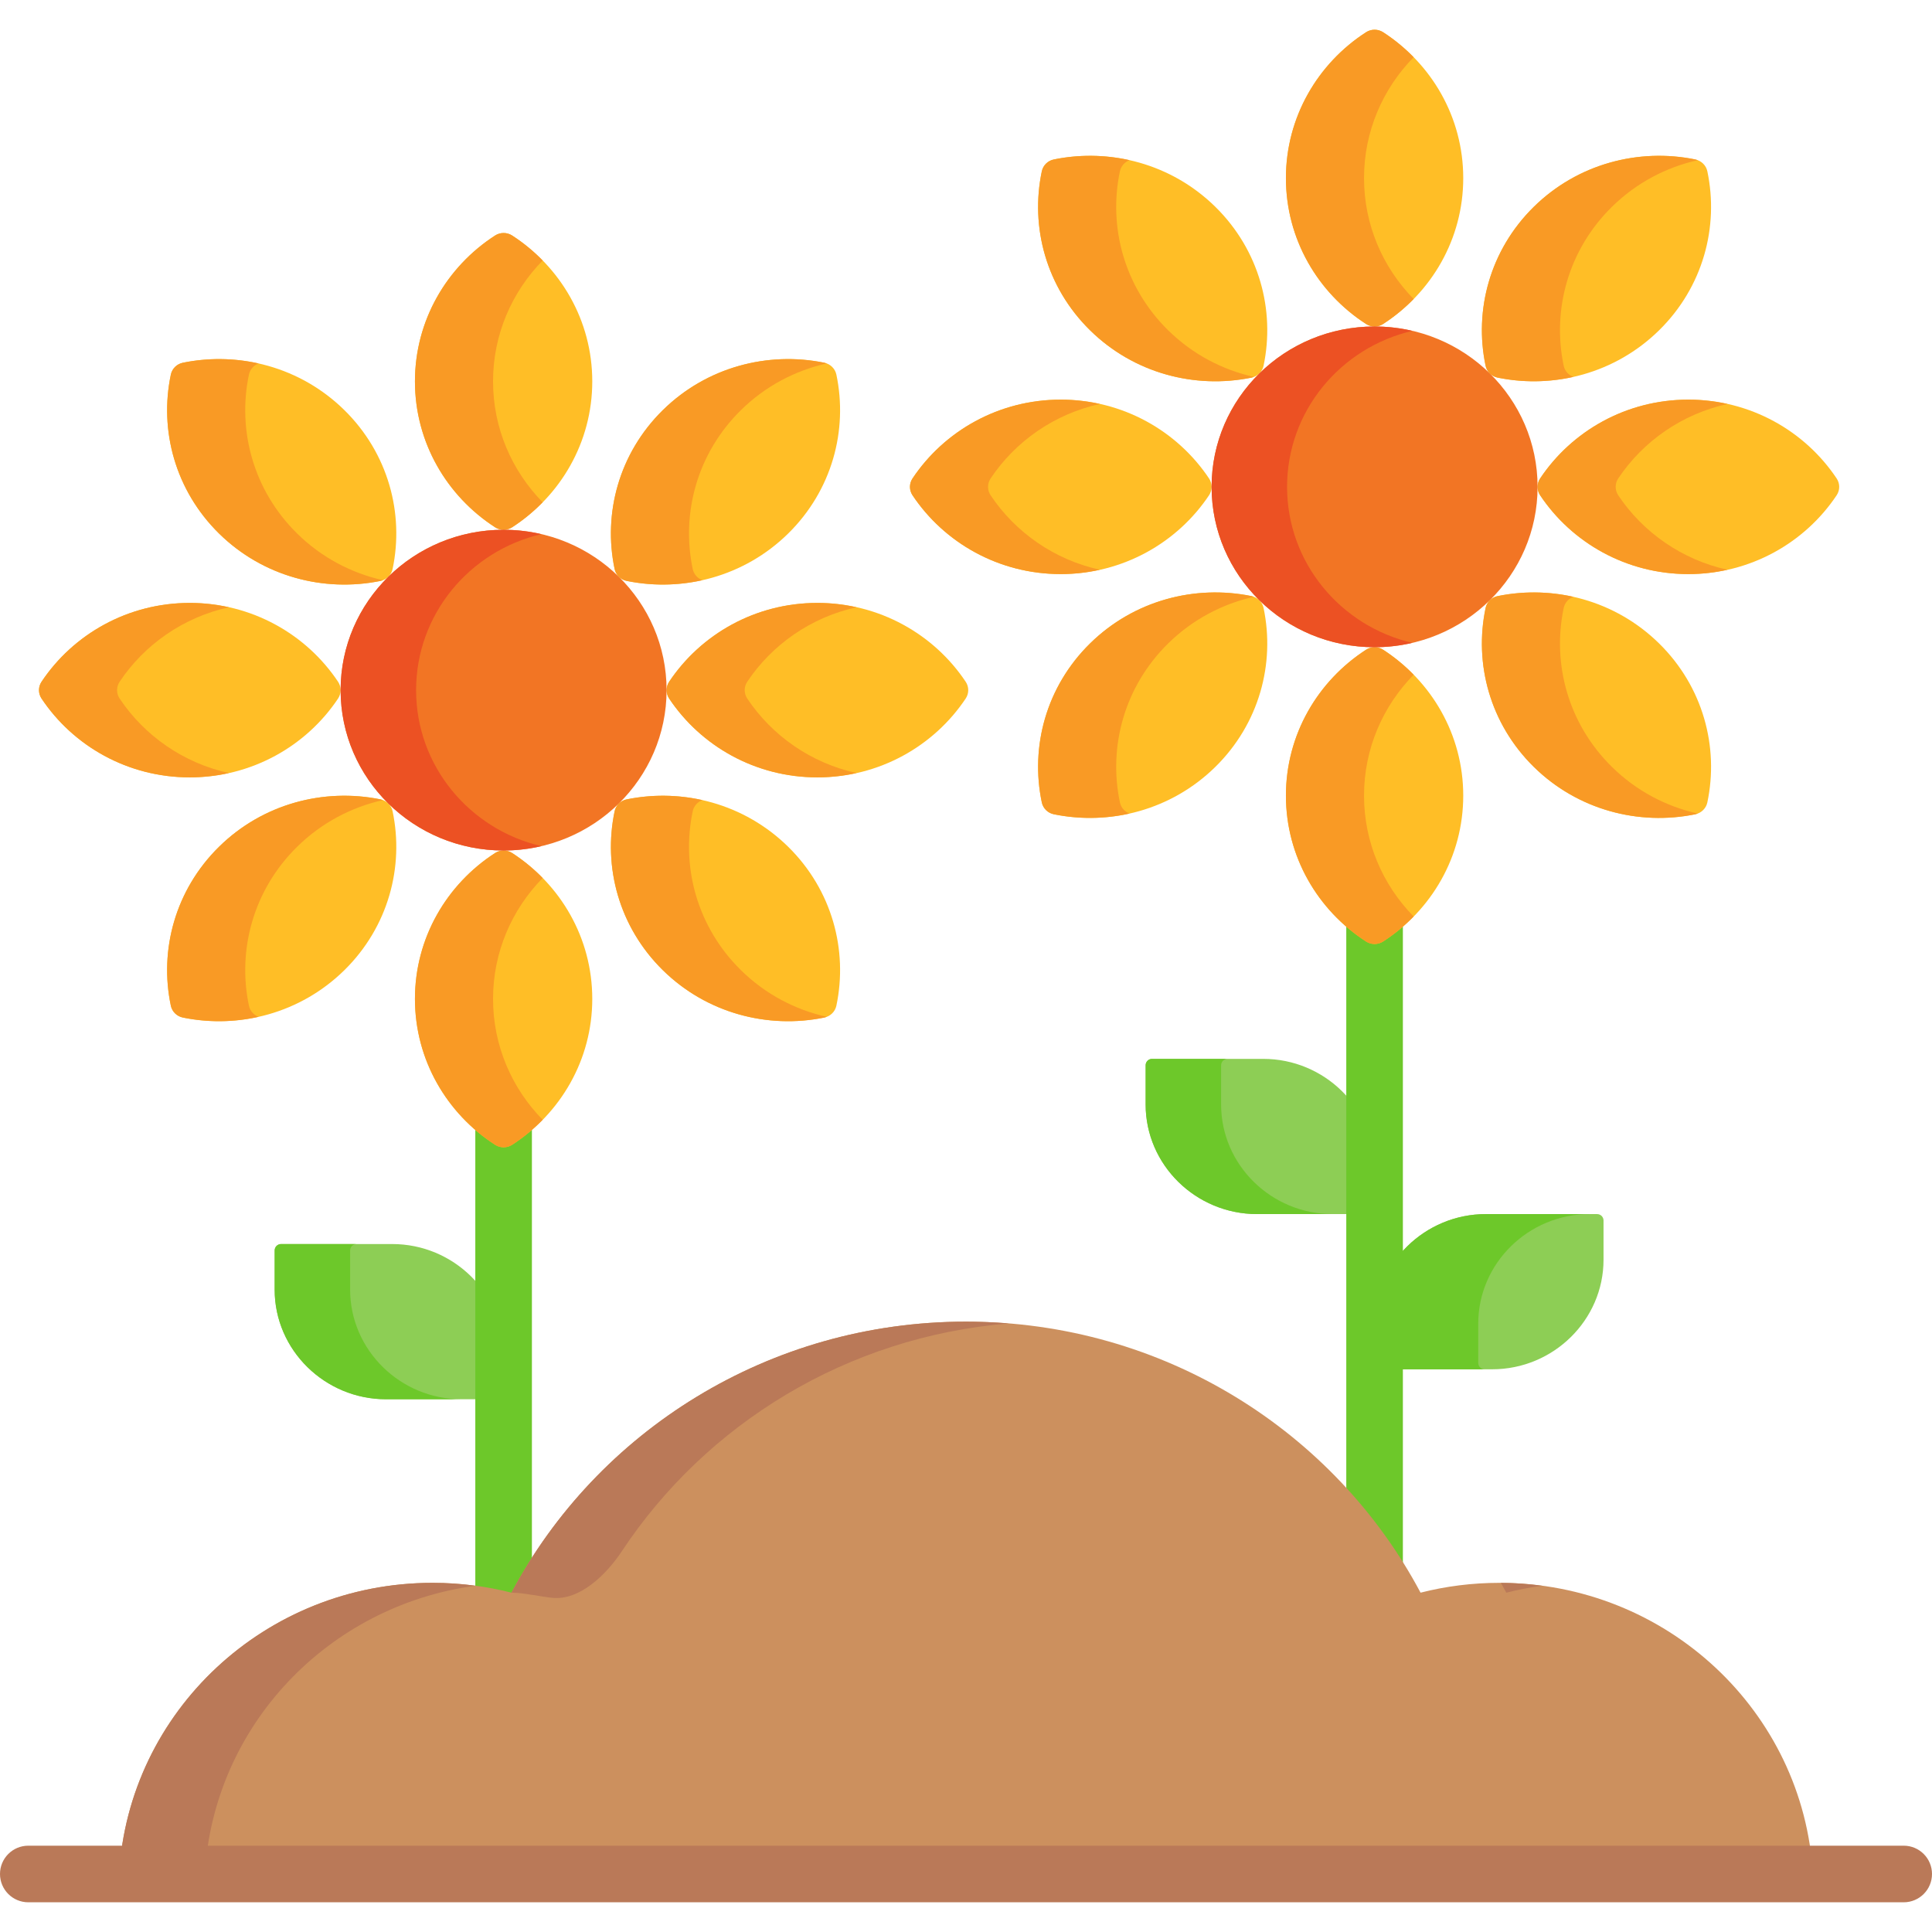 <?xml version="1.0" encoding="iso-8859-1"?>
<!-- Generator: Adobe Illustrator 19.0.0, SVG Export Plug-In . SVG Version: 6.00 Build 0)  -->
<svg version="1.1" id="Capa_1" xmlns="http://www.w3.org/2000/svg" xmlns:xlink="http://www.w3.org/1999/xlink" x="0px" y="0px"
	 viewBox="0 0 512 512" style="enable-background:new 0 0 512 512;" xml:space="preserve">
<path style="fill:#8DCE55;" d="M364.278,309.653v10.393c0,0.938-0.761,1.699-1.699,1.699h-29.458
	c-16.234,0-29.517-13.069-29.517-29.041v-10.393c0-0.938,0.761-1.699,1.699-1.699h29.458
	C350.996,280.612,364.278,293.68,364.278,309.653z"/>
<path style="fill:#6DC82A;" d="M323.606,292.703v-10.393c0-0.938,0.761-1.699,1.699-1.699h-20.001c-0.938,0-1.699,0.761-1.699,1.699
	v10.393c0,15.972,13.282,29.041,29.517,29.041h20.001C336.887,321.745,323.606,308.676,323.606,292.703z"/>
<path style="fill:#8DCE55;" d="M364.278,350.786v10.393c0,0.938,0.761,1.699,1.699,1.699h29.458
	c16.234,0,29.517-13.069,29.517-29.041v-10.393c0-0.938-0.761-1.699-1.699-1.699h-29.458
	C377.561,321.745,364.278,334.813,364.278,350.786z"/>
<path style="fill:#6DC82A;" d="M391.746,361.178v-10.393c0-15.973,13.282-29.041,29.517-29.041h-27.468
	c-16.234,0-29.517,13.068-29.517,29.041v10.393c0,0.938,0.761,1.699,1.699,1.699h27.468
	C392.507,362.878,391.746,362.117,391.746,361.178z"/>
<path style="fill:#8DCE55;" d="M133.461,358.725v10.393c0,0.938-0.761,1.699-1.699,1.699h-29.458
	c-16.234,0-29.517-13.069-29.517-29.041v-10.393c0-0.938,0.761-1.699,1.699-1.699h29.458
	C120.179,329.684,133.461,342.752,133.461,358.725z"/>
<g>
	<path style="fill:#6DC82A;" d="M92.789,341.775v-10.393c0-0.938,0.761-1.699,1.699-1.699H74.487c-0.938,0-1.699,0.761-1.699,1.699
		v10.393c0,15.972,13.282,29.041,29.517,29.041h20.001C106.07,370.816,92.789,357.748,92.789,341.775z"/>
	<path style="fill:#6DC82A;" d="M364.278,429.741c-4.142,0-7.5-3.358-7.5-7.5V237.321c0-4.142,3.358-7.5,7.5-7.5s7.5,3.358,7.5,7.5
		V422.24C371.779,426.382,368.42,429.741,364.278,429.741z"/>
	<path style="fill:#6DC82A;" d="M133.461,438.333c-4.142,0-7.5-3.358-7.5-7.5V291.324c0-4.142,3.358-7.5,7.5-7.5
		c4.142,0,7.5,3.358,7.5,7.5v139.508C140.962,434.975,137.603,438.333,133.461,438.333z"/>
</g>
<g>
	<path style="fill:#FFBE26;" d="M131.205,62.409c1.367-0.883,3.146-0.883,4.513,0c12.789,8.261,21.239,22.487,21.239,38.664
		s-8.451,30.403-21.239,38.664c-1.367,0.883-3.146,0.883-4.513,0c-12.789-8.26-21.239-22.487-21.239-38.664
		C109.966,84.897,118.416,70.67,131.205,62.409z"/>
	<path style="fill:#FFBE26;" d="M131.205,226.054c1.367-0.883,3.146-0.883,4.513,0c12.789,8.26,21.239,22.487,21.239,38.664
		s-8.451,30.403-21.239,38.664c-1.367,0.883-3.146,0.883-4.513,0c-12.789-8.26-21.239-22.487-21.239-38.664
		C109.966,248.542,118.416,234.316,131.205,226.054z"/>
	<path style="fill:#FFBE26;" d="M218.457,96.129c1.601,0.327,2.859,1.565,3.191,3.14c3.106,14.739-1.143,30.677-12.769,42.116
		s-27.826,15.619-42.806,12.563c-1.601-0.327-2.859-1.565-3.191-3.14c-3.106-14.739,1.143-30.677,12.769-42.116
		S203.477,93.073,218.457,96.129z"/>
	<path style="fill:#FFBE26;" d="M100.848,211.843c1.601,0.327,2.859,1.565,3.191,3.14c3.106,14.739-1.143,30.677-12.769,42.116
		c-11.626,11.439-27.826,15.619-42.806,12.563c-1.601-0.327-2.859-1.565-3.191-3.14c-3.106-14.739,1.143-30.677,12.769-42.116
		C69.668,212.969,85.868,208.788,100.848,211.843z"/>
	<path style="fill:#FFBE26;" d="M255.921,180.676c0.897,1.345,0.897,3.096,0,4.44c-8.397,12.583-22.855,20.897-39.297,20.897
		s-30.901-8.314-39.297-20.897c-0.897-1.345-0.897-3.096,0-4.44c8.396-12.583,22.855-20.897,39.297-20.897
		S247.524,168.093,255.921,180.676z"/>
	<path style="fill:#FFBE26;" d="M89.595,180.676c0.897,1.345,0.897,3.096,0,4.44c-8.396,12.583-22.855,20.897-39.296,20.897
		c-16.442,0-30.901-8.314-39.297-20.897c-0.897-1.345-0.897-3.096,0-4.44c8.397-12.583,22.855-20.897,39.297-20.897
		C66.74,159.778,81.2,168.093,89.595,180.676z"/>
	<path style="fill:#FFBE26;" d="M221.648,266.523c-0.332,1.575-1.59,2.813-3.191,3.14c-14.98,3.056-31.18-1.124-42.806-12.563
		c-11.626-11.439-15.875-27.378-12.769-42.116c0.332-1.575,1.59-2.813,3.191-3.14c14.98-3.056,31.18,1.124,42.806,12.563
		C220.505,235.846,224.755,251.784,221.648,266.523z"/>
	<path style="fill:#FFBE26;" d="M104.039,150.808c-0.332,1.575-1.59,2.813-3.191,3.14c-14.98,3.056-31.18-1.124-42.806-12.563
		s-15.875-27.378-12.769-42.117c0.332-1.575,1.59-2.813,3.191-3.14c14.98-3.056,31.18,1.124,42.806,12.563
		C102.896,120.131,107.145,136.07,104.039,150.808z"/>
</g>
<g>
	<path style="fill:#F99A25;" d="M130.662,101.073c0-12.446,5.015-23.725,13.147-32.034c-2.437-2.49-5.142-4.725-8.091-6.63
		c-1.367-0.883-3.146-0.883-4.513,0c-12.789,8.261-21.239,22.487-21.239,38.663c0,16.177,8.451,30.403,21.239,38.664
		c1.367,0.883,3.146,0.883,4.513,0c2.949-1.905,5.654-4.14,8.091-6.63C135.677,124.798,130.662,113.52,130.662,101.073z"/>
	<path style="fill:#F99A25;" d="M130.662,264.719c0-12.447,5.015-23.725,13.147-32.034c-2.437-2.49-5.142-4.725-8.091-6.63
		c-1.367-0.883-3.146-0.883-4.513,0c-12.789,8.26-21.239,22.487-21.239,38.664s8.451,30.403,21.239,38.664
		c1.367,0.883,3.146,0.883,4.513,0c2.949-1.905,5.654-4.14,8.091-6.63C135.677,288.444,130.662,277.165,130.662,264.719z"/>
	<path style="fill:#F99A25;" d="M183.58,150.808c-3.106-14.739,1.143-30.677,12.769-42.116c6.493-6.388,14.414-10.509,22.751-12.373
		c-0.207-0.079-0.421-0.146-0.643-0.191c-14.98-3.056-31.179,1.124-42.806,12.563c-11.626,11.439-15.875,27.378-12.769,42.116
		c0.332,1.575,1.59,2.813,3.191,3.14c6.613,1.349,13.464,1.283,20.054-0.191C184.841,153.268,183.865,152.165,183.58,150.808z"/>
	<path style="fill:#F99A25;" d="M65.971,266.523c-3.106-14.739,1.143-30.677,12.769-42.117c6.493-6.388,14.414-10.509,22.751-12.373
		c-0.207-0.079-0.421-0.145-0.643-0.191c-14.98-3.056-31.18,1.124-42.806,12.563c-11.626,11.439-15.875,27.378-12.769,42.117
		c0.332,1.575,1.59,2.813,3.191,3.14c6.613,1.349,13.464,1.283,20.054-0.191C67.232,268.983,66.257,267.88,65.971,266.523z"/>
	<path style="fill:#F99A25;" d="M198.023,185.116c-0.897-1.345-0.897-3.096,0-4.44c6.578-9.86,16.888-17.076,28.949-19.748
		c-3.332-0.738-6.789-1.149-10.349-1.149c-16.442,0-30.901,8.314-39.297,20.897c-0.897,1.345-0.897,3.095,0,4.44
		c8.396,12.583,22.855,20.897,39.297,20.897c3.559,0,7.016-0.411,10.349-1.149C214.911,202.192,204.601,194.975,198.023,185.116z"/>
	<path style="fill:#F99A25;" d="M31.699,185.116c-0.897-1.345-0.897-3.096,0-4.44c6.578-9.86,16.888-17.076,28.949-19.748
		c-3.332-0.738-6.789-1.149-10.349-1.149c-16.442,0-30.901,8.314-39.297,20.897c-0.897,1.345-0.897,3.095,0,4.44
		c8.397,12.583,22.855,20.897,39.297,20.897c3.559,0,7.016-0.411,10.349-1.149C48.587,202.192,38.277,194.975,31.699,185.116z"/>
	<path style="fill:#F99A25;" d="M196.349,257.1c-11.626-11.439-15.875-27.378-12.769-42.117c0.286-1.356,1.261-2.459,2.548-2.949
		c-6.59-1.474-13.441-1.54-20.054-0.191c-1.601,0.327-2.859,1.565-3.191,3.14c-3.106,14.739,1.143,30.677,12.769,42.117
		c11.626,11.439,27.826,15.619,42.806,12.563c0.222-0.045,0.436-0.112,0.643-0.191C210.763,267.608,202.841,263.489,196.349,257.1z"
		/>
	<path style="fill:#F99A25;" d="M78.74,141.385c-11.627-11.439-15.875-27.378-12.769-42.117c0.286-1.357,1.261-2.459,2.548-2.949
		c-6.59-1.474-13.441-1.54-20.054-0.191c-1.601,0.327-2.859,1.565-3.191,3.14c-3.106,14.739,1.143,30.677,12.769,42.117
		c11.626,11.439,27.826,15.619,42.806,12.563c0.222-0.045,0.435-0.112,0.643-0.191C93.154,151.893,85.233,147.774,78.74,141.385z"/>
</g>
<path style="fill:#CC905E;" d="M255.999,350.25c-52.35,0-97.776,29.137-120.461,71.823c-6.676-1.698-13.677-2.604-20.892-2.604
	c-44.351,0-80.587,34.135-83.078,77.157h448.864c-2.491-43.023-38.727-77.157-83.078-77.157c-7.215,0-14.217,0.906-20.892,2.604
	C353.775,379.387,308.35,350.25,255.999,350.25z"/>
<g>
	<path style="fill:#BA7958;" d="M397.748,419.478c0.483,0.862,0.972,1.721,1.436,2.595c3.101-0.789,6.274-1.399,9.504-1.834
		C405.108,419.759,401.458,419.495,397.748,419.478z"/>
	<path style="fill:#BA7958;" d="M126.035,420.239c-3.724-0.502-7.524-0.77-11.389-0.77c-44.351,0-80.587,34.135-83.078,77.157
		h22.723C56.566,457.334,86.992,425.472,126.035,420.239z"/>
	<path style="fill:#BA7958;" d="M135.537,422.073c-0.032,0-0.064,0,0.001,0H135.537z"/>
	<path style="fill:#BA7958;" d="M164.796,411.088c22.289-33.681,59.589-56.854,102.565-60.358c-0.976-0.08-1.955-0.149-2.936-0.21
		c-0.947-0.057-1.895-0.111-2.847-0.149c-0.52-0.022-1.042-0.035-1.563-0.051c-1.331-0.038-2.664-0.069-4.004-0.07
		c-0.003,0-0.006,0-0.01,0c-0.001,0-0.002,0-0.003,0c-52.348,0.001-97.773,29.138-120.458,71.822c3.004,0,7.863,1.059,10.786,1.365
		C153.661,424.206,160.725,417.24,164.796,411.088z"/>
	<path style="fill:#BA7958;" d="M504.5,504.126H7.5c-4.142,0-7.5-3.358-7.5-7.5s3.358-7.5,7.5-7.5H504.5c4.142,0,7.5,3.358,7.5,7.5
		S508.642,504.126,504.5,504.126z"/>
</g>
<ellipse style="fill:#F27524;" cx="133.458" cy="182.892" rx="43.193" ry="42.497"/>
<path style="fill:#EC5123;" d="M110.27,182.896c0-20.081,14.162-36.898,33.192-41.339c-3.211-0.749-6.556-1.158-10.001-1.158
	c-23.854,0-43.193,19.026-43.193,42.497s19.338,42.497,43.193,42.497c3.444,0,6.789-0.408,10.001-1.157
	C124.432,219.794,110.27,202.978,110.27,182.896z"/>
<g>
	<path style="fill:#FFBE26;" d="M362.022,8.537c1.367-0.883,3.146-0.883,4.513,0c12.789,8.261,21.239,22.487,21.239,38.664
		s-8.451,30.403-21.239,38.664c-1.367,0.883-3.146,0.883-4.513,0c-12.789-8.26-21.239-22.487-21.239-38.664
		S349.233,16.798,362.022,8.537z"/>
	<path style="fill:#FFBE26;" d="M362.022,172.182c1.367-0.883,3.146-0.883,4.513,0c12.789,8.26,21.239,22.487,21.239,38.664
		s-8.451,30.403-21.239,38.664c-1.367,0.883-3.146,0.883-4.513,0c-12.789-8.26-21.239-22.487-21.239-38.664
		C340.783,194.669,349.233,180.444,362.022,172.182z"/>
	<path style="fill:#FFBE26;" d="M449.274,42.256c1.601,0.327,2.859,1.565,3.191,3.14c3.106,14.739-1.143,30.677-12.769,42.116
		c-11.626,11.439-27.826,15.619-42.806,12.563c-1.601-0.327-2.859-1.565-3.191-3.14c-3.106-14.739,1.143-30.677,12.769-42.116
		C418.095,43.381,434.294,39.201,449.274,42.256z"/>
	<path style="fill:#FFBE26;" d="M331.665,157.971c1.601,0.327,2.859,1.565,3.191,3.14c3.106,14.739-1.143,30.677-12.769,42.116
		c-11.626,11.439-27.826,15.619-42.806,12.563c-1.601-0.327-2.859-1.565-3.191-3.14c-3.106-14.739,1.143-30.677,12.769-42.116
		C300.486,159.096,316.685,154.916,331.665,157.971z"/>
	<path style="fill:#FFBE26;" d="M486.737,126.803c0.897,1.345,0.897,3.096,0,4.44c-8.397,12.583-22.855,20.897-39.296,20.897
		c-16.442,0-30.901-8.314-39.297-20.897c-0.897-1.345-0.897-3.096,0-4.44c8.397-12.583,22.855-20.897,39.297-20.897
		C463.882,105.906,478.341,114.221,486.737,126.803z"/>
	<path style="fill:#FFBE26;" d="M320.413,126.803c0.897,1.345,0.897,3.096,0,4.44c-8.397,12.583-22.855,20.897-39.296,20.897
		c-16.442,0-30.901-8.314-39.297-20.897c-0.897-1.345-0.897-3.096,0-4.44c8.396-12.583,22.855-20.897,39.297-20.897
		C297.558,105.906,312.017,114.221,320.413,126.803z"/>
	<path style="fill:#FFBE26;" d="M452.465,212.65c-0.332,1.575-1.59,2.813-3.191,3.14c-14.98,3.056-31.18-1.124-42.806-12.563
		c-11.626-11.439-15.875-27.378-12.769-42.116c0.332-1.575,1.59-2.813,3.191-3.14c14.98-3.056,31.18,1.124,42.806,12.563
		C451.323,181.974,455.572,197.912,452.465,212.65z"/>
	<path style="fill:#FFBE26;" d="M334.856,96.935c-0.332,1.575-1.59,2.813-3.191,3.14c-14.98,3.056-31.18-1.124-42.806-12.563
		s-15.875-27.378-12.769-42.116c0.332-1.575,1.59-2.813,3.191-3.14c14.98-3.056,31.18,1.124,42.806,12.563
		C333.714,66.259,337.962,82.197,334.856,96.935z"/>
</g>
<g>
	<path style="fill:#F99A25;" d="M361.48,47.2c0-12.446,5.015-23.725,13.147-32.034c-2.437-2.49-5.142-4.725-8.091-6.63
		c-1.367-0.883-3.146-0.883-4.513,0c-12.789,8.261-21.239,22.487-21.239,38.663c0,16.177,8.451,30.403,21.239,38.664
		c1.367,0.883,3.146,0.883,4.513,0c2.949-1.905,5.654-4.14,8.091-6.63C366.495,70.926,361.48,59.647,361.48,47.2z"/>
	<path style="fill:#F99A25;" d="M361.48,210.846c0-12.447,5.015-23.725,13.147-32.034c-2.437-2.49-5.142-4.725-8.091-6.63
		c-1.367-0.883-3.146-0.883-4.513,0c-12.789,8.26-21.239,22.487-21.239,38.664s8.451,30.403,21.239,38.664
		c1.367,0.883,3.146,0.883,4.513,0c2.949-1.905,5.654-4.14,8.091-6.63C366.495,234.572,361.48,223.292,361.48,210.846z"/>
	<path style="fill:#F99A25;" d="M414.397,96.935c-3.106-14.739,1.143-30.677,12.769-42.116c6.493-6.388,14.414-10.509,22.751-12.373
		c-0.207-0.079-0.421-0.146-0.643-0.191c-14.98-3.056-31.179,1.124-42.806,12.563c-11.626,11.439-15.875,27.378-12.769,42.116
		c0.332,1.575,1.59,2.813,3.191,3.14c6.613,1.349,13.464,1.283,20.054-0.191C415.658,99.396,414.683,98.293,414.397,96.935z"/>
	<path style="fill:#F99A25;" d="M296.788,212.65c-3.106-14.739,1.143-30.677,12.769-42.117c6.493-6.388,14.414-10.509,22.751-12.373
		c-0.207-0.079-0.421-0.145-0.643-0.191c-14.98-3.056-31.18,1.124-42.806,12.563c-11.626,11.439-15.875,27.378-12.769,42.117
		c0.332,1.575,1.59,2.813,3.191,3.14c6.613,1.349,13.464,1.283,20.054-0.191C298.049,215.111,297.074,214.008,296.788,212.65z"/>
	<path style="fill:#F99A25;" d="M428.841,131.244c-0.897-1.345-0.897-3.096,0-4.44c6.578-9.86,16.888-17.076,28.949-19.748
		c-3.332-0.738-6.789-1.149-10.349-1.149c-16.442,0-30.901,8.315-39.297,20.897c-0.897,1.345-0.897,3.095,0,4.44
		c8.397,12.583,22.855,20.897,39.297,20.897c3.559,0,7.016-0.411,10.349-1.149C445.729,148.32,435.419,141.103,428.841,131.244z"/>
	<path style="fill:#F99A25;" d="M262.516,131.244c-0.897-1.345-0.897-3.096,0-4.44c6.578-9.86,16.888-17.076,28.949-19.748
		c-3.332-0.738-6.789-1.149-10.349-1.149c-16.442,0-30.901,8.315-39.297,20.897c-0.897,1.345-0.897,3.095,0,4.44
		c8.396,12.583,22.855,20.897,39.297,20.897c3.559,0,7.016-0.411,10.349-1.149C279.404,148.32,269.094,141.103,262.516,131.244z"/>
	<path style="fill:#F99A25;" d="M427.166,203.228c-11.626-11.439-15.875-27.378-12.769-42.117c0.286-1.356,1.261-2.459,2.548-2.949
		c-6.59-1.474-13.441-1.54-20.054-0.191c-1.601,0.327-2.859,1.565-3.191,3.14c-3.106,14.739,1.143,30.677,12.769,42.117
		c11.626,11.439,27.826,15.619,42.806,12.563c0.222-0.045,0.436-0.112,0.643-0.191C441.58,213.736,433.659,209.616,427.166,203.228z
		"/>
	<path style="fill:#F99A25;" d="M309.557,87.513c-11.626-11.439-15.875-27.378-12.769-42.117c0.286-1.357,1.261-2.459,2.548-2.949
		c-6.59-1.474-13.441-1.54-20.054-0.191c-1.601,0.327-2.859,1.565-3.191,3.14c-3.106,14.739,1.143,30.677,12.769,42.117
		c11.626,11.439,27.826,15.619,42.806,12.563c0.222-0.045,0.435-0.112,0.643-0.191C323.971,98.021,316.05,93.901,309.557,87.513z"/>
</g>
<ellipse style="fill:#F27524;" cx="364.282" cy="129.018" rx="43.193" ry="42.497"/>
<path style="fill:#EC5123;" d="M341.088,129.023c0-20.081,14.162-36.898,33.192-41.339c-3.211-0.749-6.556-1.158-10.001-1.158
	c-23.854,0-43.193,19.026-43.193,42.497s19.338,42.497,43.193,42.497c3.444,0,6.789-0.408,10.001-1.157
	C355.249,165.922,341.088,149.106,341.088,129.023z"/>
<g>
</g>
<g>
</g>
<g>
</g>
<g>
</g>
<g>
</g>
<g>
</g>
<g>
</g>
<g>
</g>
<g>
</g>
<g>
</g>
<g>
</g>
<g>
</g>
<g>
</g>
<g>
</g>
<g>
</g>
</svg>
